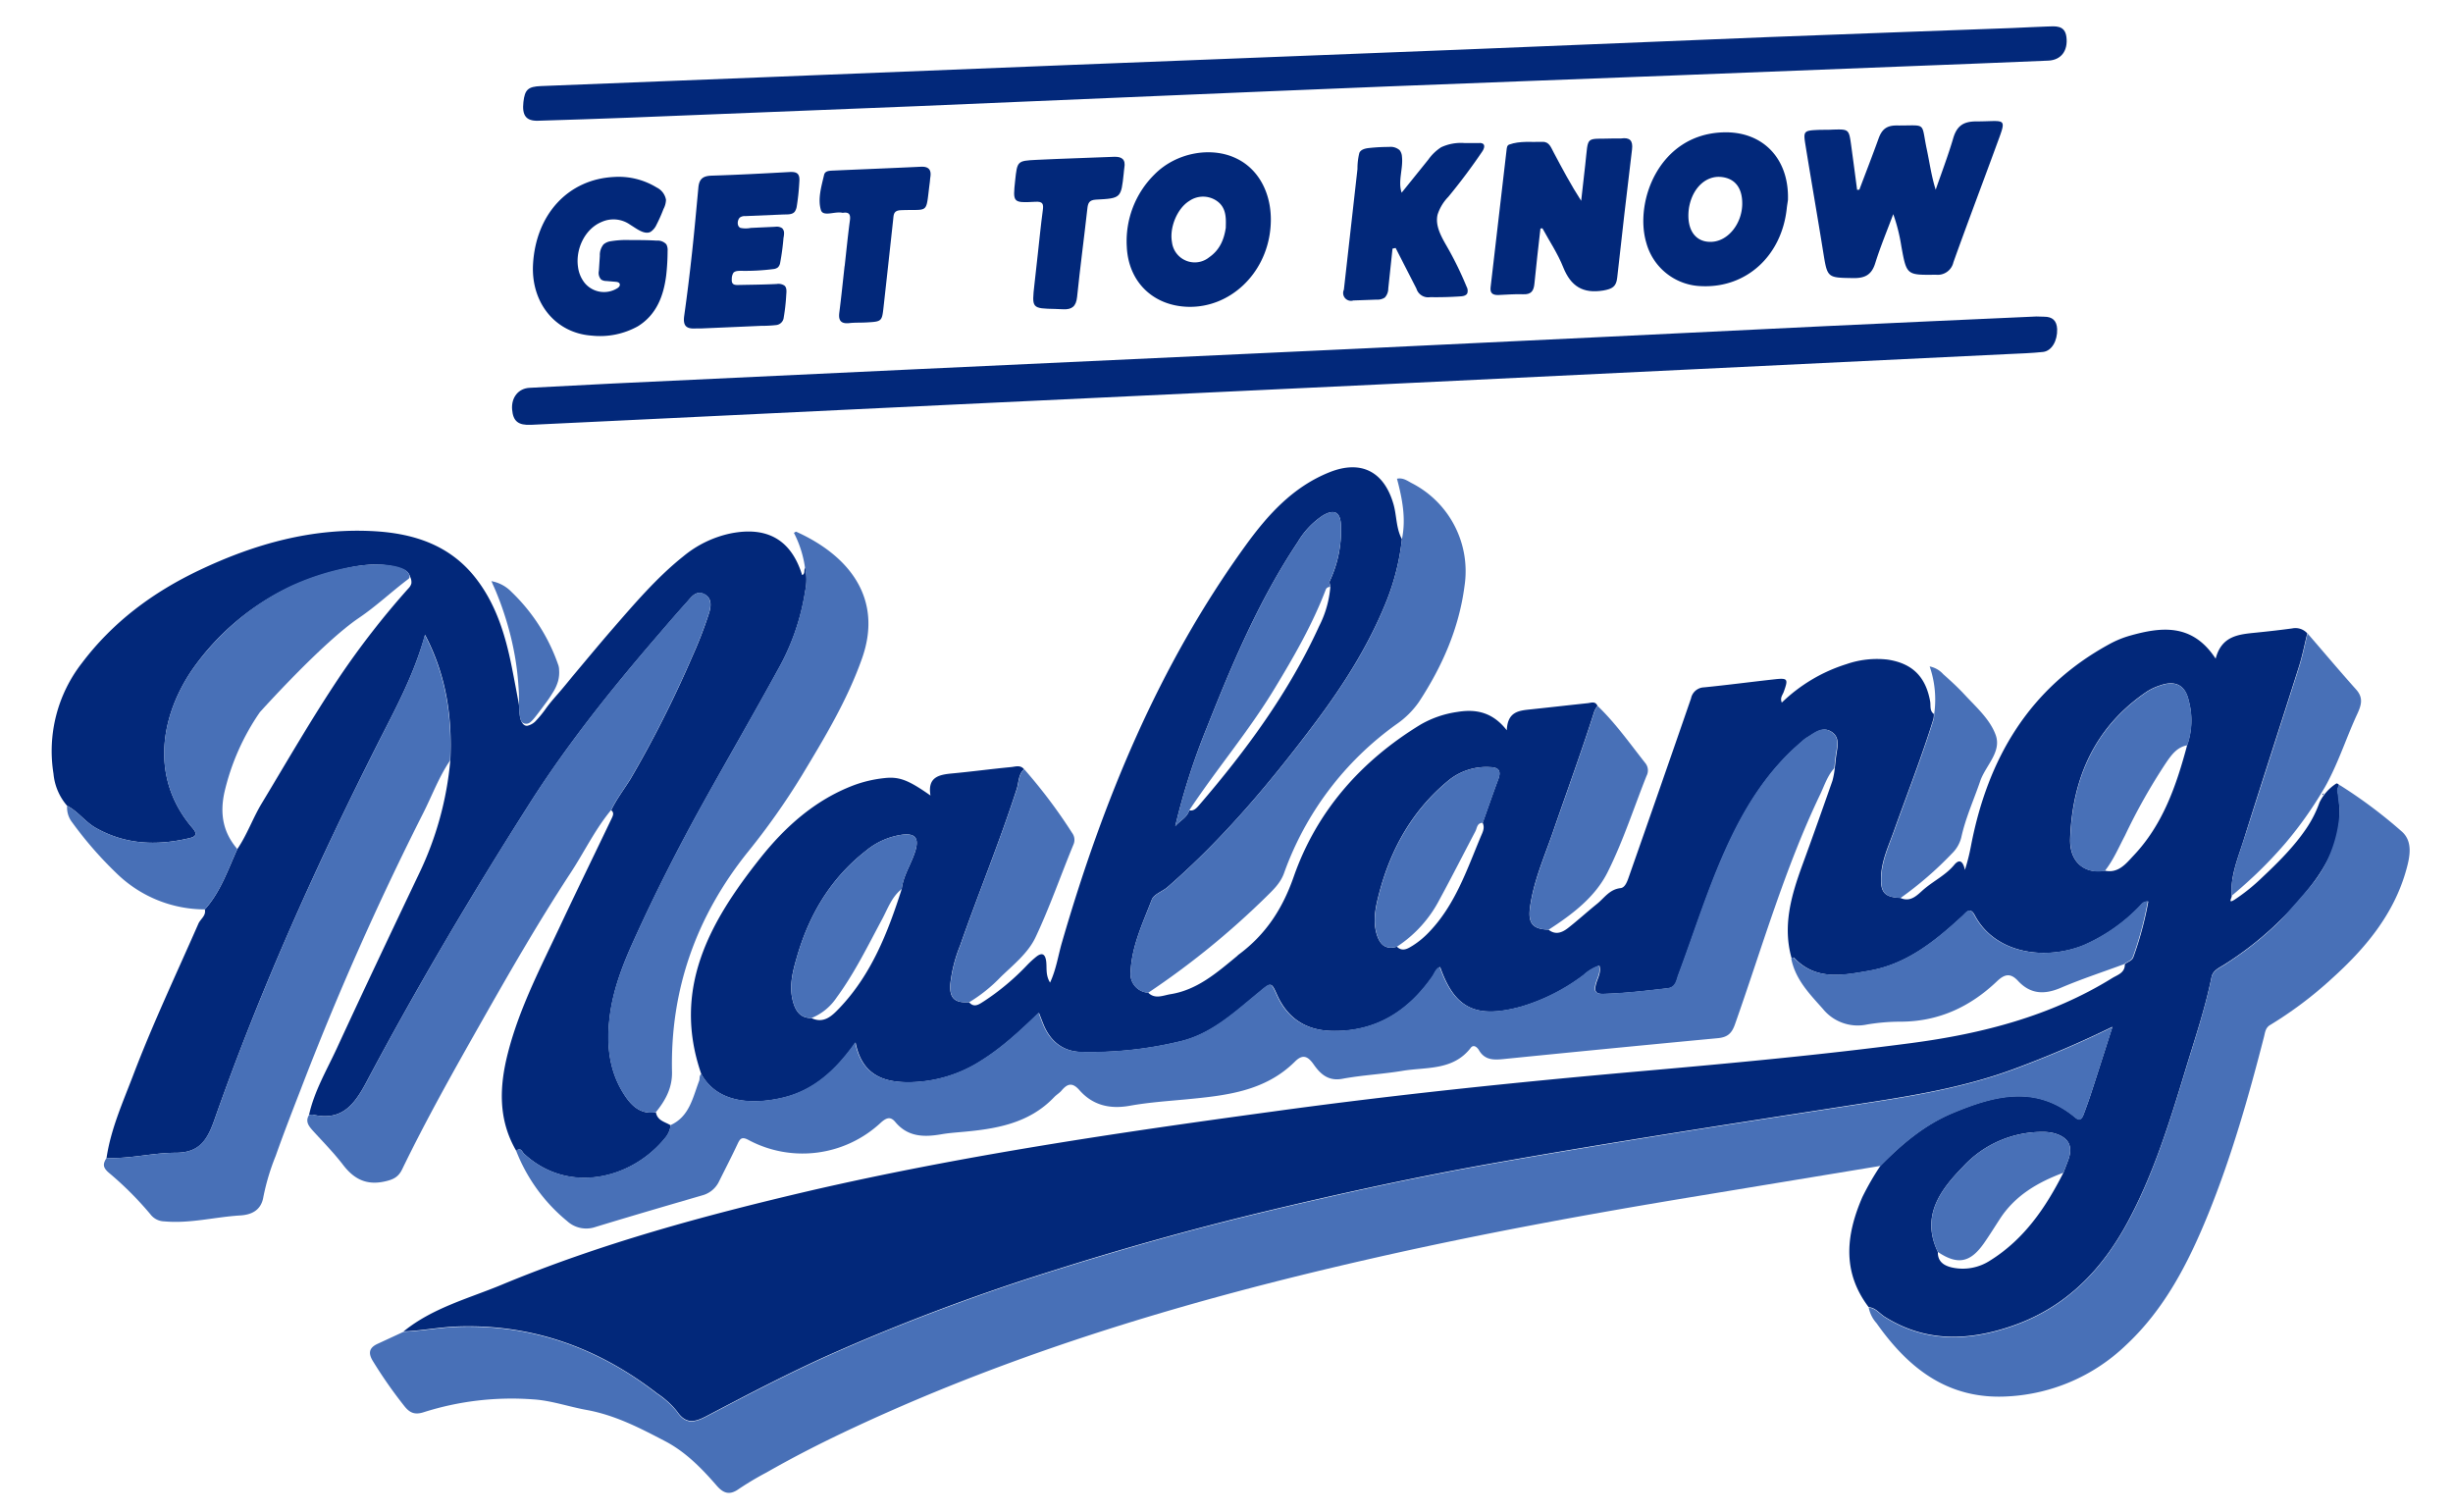<svg id="Layer_1" data-name="Layer 1" xmlns="http://www.w3.org/2000/svg" viewBox="0 0 577.42 355.87"><defs><style>.cls-1{fill:#02287A;}.cls-2{fill:#4870b7;}.cls-3{fill:#02287A;}.cls-4{fill:#02287A;}</style></defs><path class="cls-1" d="M165.1,252.88c-7-20.09,2-35.91,13.8-50.8,5.9-7.44,12.92-13.74,22-17.21a29.71,29.71,0,0,1,7.23-1.7c3.54-.4,5.67.42,10.9,4.09-.74-4.35,2-4.9,5.06-5.19,4.64-.43,9.27-1.06,13.91-1.5,1-.09,2.18-.57,3.05.5-1.37,1.25-1.22,3.08-1.72,4.64-4,12.43-9,24.51-13.32,36.84a33.94,33.94,0,0,0-2.33,9.18c-.2,3.26,1.09,4.41,4.43,4.19,1.21,1.4,2.36.48,3.43-.18a57,57,0,0,0,10.27-8.59,23.08,23.08,0,0,1,2.2-2c1.19-.9,1.95-.67,2.22.92s-.21,3.38.95,5.23c1.47-3.18,1.9-6.38,2.79-9.43,9.67-33.33,22.72-65.11,43.21-93.43,5.23-7.23,11.14-13.8,19.71-17.25,7.45-3,12.89-.25,15.12,7.47.79,2.73.59,5.69,2,8.28a56,56,0,0,1-3.56,14.36c-4.14,10.4-10.06,19.75-16.74,28.67-10.5,14-21.67,27.38-34.93,38.89-1.18,1-3.16,1.64-3.64,2.88-2.13,5.53-4.74,11-5,17a4.42,4.42,0,0,0,4.13,4.93c1.64,1.62,3.55.63,5.26.36,6.29-1,10.9-5.05,15.59-8.91.15-.12.28-.28.44-.4,6.36-4.72,10.32-10.71,13-18.42,5.4-15.37,15.82-27.18,29.79-35.71a24,24,0,0,1,8.69-3c4.34-.72,8.29,0,11.65,4.32.17-4.33,2.76-4.62,5.39-4.9,4.55-.48,9.09-1,13.64-1.48.82-.09,1.82-.55,2.32.64a6,6,0,0,0-.73,1.23c-3.06,9.61-6.54,19.08-9.82,28.62-2,5.77-4.51,11.43-5.34,17.56-.51,3.83.66,5.14,4.36,5.26,1.64,1.33,3.21.69,4.57-.37,2.35-1.83,4.54-3.85,6.86-5.71,1.72-1.39,2.93-3.41,5.53-3.7,1.11-.12,1.61-1.67,2-2.79q7.35-20.92,14.59-41.88a3.23,3.23,0,0,1,3.07-2.59c5.53-.55,11-1.28,16.56-1.89,3.17-.35,3.3-.11,2.17,3-.26.7-.9,1.33-.44,2.48a38.39,38.39,0,0,1,15.24-9.06,21.94,21.94,0,0,1,9.68-1.06c5.79.88,8.95,4,10,9.8.19,1-.18,2.25.88,3a5.51,5.51,0,0,1-.1,1.16c-2.75,8.9-6.16,17.56-9.29,26.33-1.29,3.62-3,7.17-3.06,11.11-.1,3.5,1,4.53,4.53,4.69,2.67,1.22,4.27-1,5.82-2.24,2.28-1.88,5-3.23,6.9-5.54,1.05-1.26,2-1.16,2.51,1.2a47,47,0,0,0,1.41-5.58c3.94-20.61,13.69-37.28,32.64-47.6a23.22,23.22,0,0,1,4.67-1.93c7.52-2.13,14.8-3,20.3,5.38,1.41-5.44,5.48-5.72,9.49-6.13,2.86-.29,5.72-.61,8.58-1a3.74,3.74,0,0,1,3.5,1.17c-.64,2.58-1.14,5.21-1.94,7.74-4.32,13.67-8.78,27.31-13.07,41-1.32,4.21-3.11,8.36-2.79,12.94.21.37-1.12,2.16.7,1a44.72,44.72,0,0,0,6.46-5.2C536.28,203,540,199.3,542.91,195a27.06,27.06,0,0,0,3.09-6.12,11,11,0,0,1,4-4.47,1.38,1.38,0,0,1,.4.15c.38.25,0,.69-.08,1a2.59,2.59,0,0,0,0,1,24,24,0,0,1-2.26,15.63,39,39,0,0,1-3.34,5.36A79.33,79.33,0,0,1,523.68,227c-1.22.79-2.77,1.38-3.1,3-1.52,7.51-4,14.75-6.19,22-3.71,12.26-7.51,24.52-13.65,35.84-6,11.09-14.36,19.71-26.49,24.06-10.46,3.74-20.75,4.26-30.61-1.95-1.23-.78-2.13-2.13-3.76-2.24-6.31-8.3-5.35-17-1.5-25.9a63.59,63.59,0,0,1,4.32-7.47c5-5.09,10.37-9.63,17-12.39,9.75-4.07,19.52-6.7,28.85,1.12,1.12.93,1.6.08,1.94-.81.66-1.77,1.3-3.55,1.88-5.34,1.57-4.85,3.12-9.71,4.88-15.22a251.63,251.63,0,0,1-23.38,10c-13.06,4.82-26.75,6.7-40.38,8.81-27.09,4.2-54.17,8.38-81.16,13.15-18.6,3.28-37,7.3-55.37,11.71q-24.76,6-49.06,13.72a488.65,488.65,0,0,0-52.4,19.7c-10,4.48-19.65,9.54-29.32,14.62-2.83,1.48-4.82,1.76-6.84-1.22a20.66,20.66,0,0,0-4.63-4.18c-13.83-10.71-29.33-16.36-47-15.76-4.27.15-8.45,1-12.7,1.16,6.81-5.55,15.26-7.73,23.13-11,23.47-9.76,47.94-16.37,72.64-22.14C226.62,272,263,266.64,299.41,261.68c29-4,58.19-7,87.39-9.57,21.11-1.86,42.23-3.82,63.23-6.59,16.53-2.19,32.69-6.33,47.14-15.26,1.25-.78,3.05-1.22,3-3.28.63-.59,1.64-.73,2-1.65a79.65,79.65,0,0,0,3.53-13.13c-1.22,0-1.55.66-2,1.13a40.84,40.84,0,0,1-13.1,9.14c-9,3.67-20.89,2.11-25.74-7-1.09-2.06-1.89-.75-2.84.13-6.42,5.88-13.12,11.37-22,12.92-6.25,1.1-12.63,2.38-17.76-3.13a3,3,0,0,0-.49.31c-2.22-7.66-.14-14.83,2.47-22,2.43-6.62,4.78-13.28,7.11-19.93a18.42,18.42,0,0,0,.54-2.89c.13-1.08.22-2.18.38-3.26.3-2,.86-4.14-1.23-5.41s-3.93.4-5.68,1.43a7.35,7.35,0,0,0-1.17.93c-8.31,7-13.79,16.07-18.15,25.87-4.21,9.44-7.28,19.31-10.9,29-.49,1.31-.57,3-2.58,3.21-5,.58-10.06,1.18-15.13,1.32-2,.05-2.14-.82-1.71-2.4.36-1.35,1.25-2.65.77-4.26a10.45,10.45,0,0,0-3.68,2.21,46,46,0,0,1-14.8,7.48c-10.55,2.85-15.59.42-19-9.36-1,.43-1.26,1.46-1.8,2.23-5.72,8.19-13.32,13-23.53,12.82-6-.09-10.44-2.78-13-8.38-1.43-3.19-1.4-3.12-4.17-.83-5.73,4.73-11.24,9.95-18.77,11.69a89.84,89.84,0,0,1-23.33,2.46c-4.25-.15-7.2-2.55-8.79-6.52-.33-.81-.64-1.63-1.05-2.69-4.36,4.21-8.62,8.17-13.59,11.28a31.9,31.9,0,0,1-16.58,5.06c-6.49.13-11.51-1.77-13-9.35-4.58,6.5-9.76,11.28-17.12,13C177.48,260,169,259.88,165.1,252.88Zm291.06,41.83c-.06,2.2,1.33,3.17,3.21,3.63a11.79,11.79,0,0,0,9.13-1.64c8-5,13.05-12.44,17.21-20.64l1.05-2.76c1.31-3.38.3-5.5-3.18-6.52a10.77,10.77,0,0,0-2.95-.32,25.26,25.26,0,0,0-18.55,8.18C456.7,280.17,452.13,286.26,456.16,294.71ZM328.82,222.85c1.35,1.31,2.68.38,3.76-.28a20.08,20.08,0,0,0,3.86-3.21c6.05-6.32,8.8-14.45,12.06-22.28.44-1.06,1.11-2.14.5-3.38,1.22-3.44,2.41-6.89,3.69-10.31.73-2,.05-2.76-2-2.81a14.07,14.07,0,0,0-9.69,3.11c-8.52,7-13.64,16.14-16.39,26.69-.8,3.08-1.49,6.2-.59,9.4C324.73,222.21,326.05,223.67,328.82,222.85ZM212.26,209.28c.37-3.32,2.38-6.07,3.27-9.21.79-2.82-.15-3.93-3.09-3.59a17.07,17.07,0,0,0-8.61,3.8c-8.39,6.54-13.49,15.26-16.34,25.34-1,3.42-1.84,6.94-.7,10.56.66,2.11,1.84,3.49,4.21,3.47,2.93,1.4,4.87-.54,6.55-2.3C205.13,229.42,209,219.48,212.26,209.28Zm302.59-33.9a17.81,17.81,0,0,0,.33-10.54c-.83-3.66-3.23-4.75-6.76-3.48a13.37,13.37,0,0,0-3,1.39c-12.29,8.3-17.63,20.4-18.12,34.7-.18,5.56,3.52,8.34,8.13,7.5,3.2.7,5-1.63,6.74-3.49C509.15,194.12,512.31,184.88,514.85,175.38Zm-201.7-37.21c0-.47-.3-1-.12-1.41a27.86,27.86,0,0,0,2.61-13.14c-.12-3.11-1.57-3.85-4.26-2.26a19.07,19.07,0,0,0-5.89,6.23c-9.05,13.56-15.37,28.47-21.34,43.54a158.37,158.37,0,0,0-7.5,23.35c1.08-1.3,2.79-2,3.29-3.73,1,.21,1.64-.43,2.25-1.13,11.12-12.93,21.18-26.59,28.31-42.19A24.68,24.68,0,0,0,313.15,138.17Z"/><path class="cls-1" d="M126.32,169.48l.2-.21a25.7,25.7,0,0,0,2-2.51c.85-1.18,1.79-2.26,2.74-3.35,1.32-1.5,2.57-3.07,3.85-4.61,3-3.57,5.95-7.14,9-10.66,5.23-6,10.44-12.15,16.73-17.17A25.76,25.76,0,0,1,172,125.56c8.64-1.71,14.26,1.54,16.82,9.82.82-.36.33-1.24.71-1.77a13,13,0,0,1,0,5.59,54.38,54.38,0,0,1-6.42,18.47c-5.75,10.52-11.77,20.88-17.59,31.36s-11.17,21-16.11,31.88c-2.69,5.87-5.07,11.89-5.87,18.37-.78,6.25-.28,12.36,3.08,17.86,1.71,2.8,3.89,5.29,7.78,4.7.35,2,2.16,2.23,3.48,3.06a5.57,5.57,0,0,1-1.31,3c-7.87,9.69-22.82,13.36-33.21,3.69-.46-.43-.79-1.65-1.82-.65-4.32-7.37-4-15.15-2-23,2.76-10.86,8-20.72,12.69-30.77,3.87-8.21,7.86-16.38,11.78-24.57.29-.62.6-1.3-.14-1.87,1.24-2.61,3-4.88,4.54-7.35a266.3,266.3,0,0,0,14.62-29,96.89,96.89,0,0,0,3.86-10c.48-1.51.81-3.58-1.12-4.52s-3,.65-4,1.8c-2.6,2.88-5.12,5.83-7.64,8.76-10.64,12.37-20.8,25.12-29.56,38.9C111,210.63,98.08,232.46,86.19,254.84c-2.94,5.53-5.93,9.06-12.56,7.55a3,3,0,0,0-.89.08c1.23-5.6,4.15-10.52,6.52-15.64C85.64,233,92.15,219.3,98.68,205.58A77.34,77.34,0,0,0,106,179c.47-10.14-.88-19.9-5.94-29.57C97.41,159,93,167,88.91,175.07c-14.53,28.77-27.74,58.11-38.43,88.53-1.71,4.87-3.57,7.75-9.12,7.76s-10.8,1.47-16.28,1.21c1-6.76,3.8-13,6.19-19.26,4.62-12.17,10.2-23.95,15.43-35.87.49-1.13,1.86-1.87,1.52-3.37,3.71-4.12,5.41-9.31,7.65-14.21,2.29-3.36,3.63-7.24,5.71-10.7,6-9.95,11.77-20,18.23-29.66A194.19,194.19,0,0,1,96.1,138.55a2.76,2.76,0,0,0,.73-1.18,2.57,2.57,0,0,0-.19-1.36,3.44,3.44,0,0,0-.71-1.35,3.52,3.52,0,0,0-1.48-.81c-5.27-1.79-10.6-.75-15.83.62a60.77,60.77,0,0,0-13.28,5.17,58.86,58.86,0,0,0-19.08,16.6c-7.79,10.39-11.86,26-.9,38.72,1.55,1.81.09,2.16-1.18,2.44-7.49,1.7-14.73,1.39-21.63-2.51-2.54-1.44-4.18-3.9-6.75-5.21a13.38,13.38,0,0,1-3.21-7.56,33.69,33.69,0,0,1,6.66-26c7.34-9.74,16.81-16.75,27.7-21.91C60,128,73.71,124.16,88.38,125.06c9.16.57,17.42,3.3,23.37,10.74,4.94,6.18,7.2,13.57,8.72,21.2.57,2.87,1.11,5.74,1.64,8.62.21,1.15.1,2.33.38,3.47.18.76.69,1.87,1.66,1.75A3.91,3.91,0,0,0,126.32,169.48Z"/><path class="cls-2" d="M95,313.5c4.25-.17,8.43-1,12.7-1.15,17.66-.6,33.16,5,47,15.76a20.66,20.66,0,0,1,4.63,4.18c2,3,4,2.7,6.84,1.22,9.67-5.08,19.35-10.14,29.32-14.62a488.65,488.65,0,0,1,52.4-19.7q24.3-7.72,49.06-13.72c18.34-4.41,36.77-8.43,55.37-11.71,27-4.77,54.07-8.95,81.16-13.15,13.63-2.11,27.32-4,40.38-8.81a251.63,251.63,0,0,0,23.38-10c-1.76,5.51-3.31,10.37-4.88,15.22-.58,1.79-1.22,3.57-1.88,5.34-.34.89-.82,1.74-1.94.81-9.33-7.82-19.1-5.19-28.85-1.12-6.62,2.76-12,7.3-17,12.39q-21.45,3.54-42.9,7.08c-26.16,4.29-52.24,9.08-78.09,15-41.3,9.43-81.8,21.41-120.33,39.35-7.14,3.32-14.17,6.87-21,10.78a71,71,0,0,0-6.46,3.85c-2.14,1.53-3.61,1.06-5.21-.79-3.55-4.1-7.38-8-12.23-10.51-5.88-3.07-11.7-6.1-18.48-7.32-4.14-.75-8.33-2.23-12.52-2.47a68.3,68.3,0,0,0-25.67,3c-2.25.75-3.43.12-4.73-1.56a106.51,106.51,0,0,1-7.34-10.53c-1.14-1.9-.77-3.11,1.18-4Z"/><path class="cls-2" d="M121.5,270.89c1-1,1.36.22,1.82.65,10.39,9.67,25.34,6,33.21-3.69a5.57,5.57,0,0,0,1.31-3c4.45-2,5.23-6.48,6.74-10.43.2-.52-.06-1.19.52-1.59,3.87,7,12.38,7.12,19.06,5.54,7.36-1.75,12.54-6.53,17.12-13,1.52,7.58,6.54,9.48,13,9.35a31.9,31.9,0,0,0,16.58-5.06c5-3.11,9.23-7.07,13.59-11.28.41,1.06.72,1.88,1.05,2.69,1.59,4,4.54,6.37,8.79,6.52a89.84,89.84,0,0,0,23.33-2.46c7.53-1.74,13-7,18.77-11.69,2.77-2.29,2.74-2.36,4.17.83,2.51,5.6,7,8.29,13,8.38,10.21.16,17.81-4.63,23.53-12.82.54-.77.8-1.8,1.8-2.23,3.43,9.78,8.47,12.21,19,9.36a46,46,0,0,0,14.8-7.48,10.45,10.45,0,0,1,3.68-2.21c.48,1.61-.41,2.91-.77,4.26-.43,1.58-.25,2.45,1.71,2.4,5.07-.14,10.1-.74,15.13-1.32,2-.23,2.09-1.9,2.58-3.21,3.62-9.67,6.69-19.54,10.9-29,4.36-9.8,9.84-18.83,18.15-25.87a7.35,7.35,0,0,1,1.17-.93c1.75-1,3.48-2.75,5.68-1.43s1.53,3.43,1.23,5.41c-.16,1.08-.25,2.18-.38,3.26-1.62,1.79-2.31,4.07-3.32,6.18-8.34,17.42-13.65,36-20.05,54.1-.73,2.08-1.69,3-3.87,3.25q-25.36,2.39-50.71,4.94c-2.29.23-4.34.21-5.68-2.09-.38-.66-1.25-1.46-1.93-.57-4.18,5.43-10.48,4.49-16.11,5.43-4.7.78-9.49,1-14.18,1.88-3.28.58-5.13-1.16-6.69-3.39-1.36-1.94-2.57-2.51-4.4-.68-7.09,7.05-16.29,8-25.53,8.89-4.46.42-8.94.72-13.33,1.51-4.72.85-8.74-.1-11.89-3.68-1.66-1.88-2.81-1.53-4.2.11-.51.6-1.23,1-1.78,1.59-6,6.29-14,7.5-22.07,8.19-1.48.13-3,.26-4.44.51-4.08.71-7.9.65-10.85-2.9-1.13-1.36-2.11-1-3.41.17a27,27,0,0,1-31.14,4.07c-1.6-.87-2-.28-2.58.95-1.41,3-2.89,5.87-4.35,8.8a6.11,6.11,0,0,1-4,3.3c-8.39,2.44-16.78,4.89-25.13,7.44a6.65,6.65,0,0,1-6.63-1.4A40.26,40.26,0,0,1,121.5,270.89Z"/><path class="cls-2" d="M439.88,307.81c1.63.11,2.53,1.46,3.76,2.24,9.86,6.21,20.15,5.69,30.61,1.95,12.13-4.35,20.48-13,26.49-24.06,6.14-11.32,9.94-23.58,13.65-35.84,2.21-7.3,4.67-14.54,6.19-22,.33-1.64,1.88-2.23,3.1-3,2.54-1.66,4.29-2.88,5.86-4.1a77.1,77.1,0,0,0,7-6.08c.93-.95,2.06-2.25,4.34-4.86s3.36-3.86,3.83-4.48c5.67-7.33,6.33-16.28,5.86-18.25-.21-.83-.15-1.7-.33-2.54a2.17,2.17,0,0,1,.11-1.56,1.58,1.58,0,0,1,.38-.44,112.8,112.8,0,0,1,14.49,10.82c2.77,2.3,2.1,5.86,1.26,8.92-2.91,10.69-9.76,18.8-17.77,26a91.8,91.8,0,0,1-14.33,10.75c-1.12.66-1.19,1.77-1.44,2.74-3.65,14.22-7.67,28.33-13.21,41.94-4.64,11.37-10.2,22.23-19.36,30.75a43.45,43.45,0,0,1-27.77,12c-14,.81-23.35-6.57-30.87-17.23A7.8,7.8,0,0,1,439.88,307.81Z"/><path class="cls-2" d="M25.08,272.57c5.48.26,10.85-1.2,16.28-1.21s7.41-2.89,9.12-7.76c10.69-30.42,23.9-59.76,38.43-88.53C93,167,97.41,159,100,149.46c5.06,9.67,6.41,19.43,5.94,29.57-2.63,3.86-4.23,8.25-6.33,12.39A699.21,699.21,0,0,0,70.73,256.6c-2,5.15-4,10.3-5.83,15.48A53.35,53.35,0,0,0,62,281.74c-.55,3.41-3.15,4.23-5.43,4.37-6,.36-11.83,1.95-17.86,1.4a4.21,4.21,0,0,1-3.32-1.69,78.46,78.46,0,0,0-9.64-9.65C24.12,274.82,24.2,274,25.08,272.57Z"/><path class="cls-2" d="M72.74,262.47a3,3,0,0,1,.89-.08c6.63,1.51,9.62-2,12.56-7.55,11.89-22.38,24.77-44.21,38.38-65.59,8.76-13.78,18.92-26.53,29.56-38.9,2.52-2.93,5-5.88,7.64-8.76,1-1.15,2.2-2.69,4-1.8s1.6,3,1.12,4.52a96.89,96.89,0,0,1-3.86,10,266.3,266.3,0,0,1-14.62,29c-1.49,2.47-3.3,4.74-4.54,7.35-3.8,4.56-6.35,9.94-9.59,14.87-7.51,11.46-14.35,23.35-21.1,35.27-6.43,11.35-12.83,22.71-18.52,34.46-.87,1.8-2.07,2.4-4,2.83-4.36,1-7.32-.51-9.91-3.89-2.16-2.82-4.68-5.37-7.07-8C72.67,265.07,71.81,264,72.74,262.47Z"/><path class="cls-2" d="M154.36,261.84c-3.89.59-6.07-1.9-7.78-4.7-3.36-5.5-3.86-11.61-3.08-17.86.8-6.48,3.18-12.5,5.87-18.37q7.41-16.26,16.11-31.88c5.82-10.48,11.84-20.84,17.59-31.36a54.38,54.38,0,0,0,6.42-18.47,13,13,0,0,0,0-5.59,25.66,25.66,0,0,0-2.61-8.18c.22-.11.44-.31.55-.26,12.15,5.46,20.53,15.47,15.51,29.75-3.49,9.92-8.89,18.82-14.27,27.75A167.4,167.4,0,0,1,176,200.6c-12.09,15.09-18.26,32.36-17.81,51.81C158.24,256.16,156.6,259.09,154.36,261.84Z"/><path class="cls-2" d="M270.27,233.7a4.42,4.42,0,0,1-4.13-4.93c.26-6.06,2.87-11.5,5-17,.48-1.24,2.46-1.85,3.64-2.88C288,197.35,299.21,184,309.71,170c6.68-8.92,12.6-18.27,16.74-28.67A56,56,0,0,0,330,126.94c1-4.79.12-9.45-1.16-14.25,1.42-.29,2.4.46,3.4,1A23.29,23.29,0,0,1,344.73,138c-1.3,9.94-5.25,18.88-10.7,27.2a20.75,20.75,0,0,1-5.25,5.24,73.43,73.43,0,0,0-26.53,35.11c-.86,2.38-2.58,3.95-4.27,5.62A191.45,191.45,0,0,1,270.27,233.7Z"/><path class="cls-2" d="M15.8,189.68c2.57,1.31,4.21,3.77,6.75,5.21,6.9,3.9,14.14,4.21,21.63,2.51,1.27-.28,2.73-.63,1.18-2.44-11-12.72-6.89-28.33.9-38.72a61.67,61.67,0,0,1,10.12-10.61,58.34,58.34,0,0,1,12.18-7.76,59,59,0,0,1,13.85-4.38,36.45,36.45,0,0,1,6.62-.63s5.46,0,6.9,1.8c.16.2.63.81.44,1.31a.75.75,0,0,1-.25.33c-4.08,3.08-7.52,6.37-11.68,9.19-8.63,5.85-23.27,22.16-23.27,22.16h0a55,55,0,0,0-8.36,18.94c-1.08,5.07-.29,9.39,3.06,13.27-2.24,4.9-3.94,10.09-7.65,14.21a29.82,29.82,0,0,1-20.77-8.48A89.41,89.41,0,0,1,17,193.6,5.67,5.67,0,0,1,15.8,189.68Z"/><path class="cls-2" d="M421.65,225.66a3,3,0,0,1,.49-.31c5.13,5.51,11.51,4.23,17.76,3.13,8.92-1.55,15.62-7,22-12.92.95-.88,1.75-2.19,2.84-.13,4.85,9.15,16.73,10.71,25.74,7a40.84,40.84,0,0,0,13.1-9.14c.48-.47.81-1.17,2-1.13a79.65,79.65,0,0,1-3.53,13.13c-.35.92-1.36,1.06-2,1.65-5,1.85-10.11,3.52-15,5.61-3.82,1.62-7.09,1.49-10-1.63-1.72-1.86-3.08-1.7-4.9,0-6.32,6.05-13.76,9.55-22.69,9.58a47.64,47.64,0,0,0-8,.67,10.54,10.54,0,0,1-10.38-3.7C426,234,422.62,230.6,421.65,225.66Z"/><path class="cls-2" d="M228.15,235.92c-3.34.22-4.63-.93-4.43-4.19a33.94,33.94,0,0,1,2.33-9.18c4.3-12.33,9.28-24.41,13.32-36.84.5-1.56.35-3.39,1.72-4.64a122.68,122.68,0,0,1,11.28,15,2.72,2.72,0,0,1,.3,2.77c-3,7.26-5.56,14.69-8.9,21.77-1.75,3.73-5.21,6.47-8.21,9.37A36.15,36.15,0,0,1,228.15,235.92Z"/><path class="cls-2" d="M548.54,182.87c-.5,1-1,2-1.59,2.95a90.61,90.61,0,0,1-8.86,12.52,100.29,100.29,0,0,1-7.64,8c-2,1.87-3.76,3.39-5.14,4.53a15.56,15.56,0,0,1,.13-3.42c0-.11,0-.34.1-.61,0,0,.2-1.09.43-2.1.44-1.87,1.22-4.09,1.29-4.3,2.62-8,.7-2.08,8.48-26.3,1.84-5.76,3.69-11.52,5.51-17.28.8-2.53,1.3-5.16,1.94-7.74,3.8,4.39,7.54,8.84,11.41,13.17,1.8,2,1.24,3.72.23,5.9C552.58,173.05,550.91,178.11,548.54,182.87Z"/><path class="cls-2" d="M364.54,218.85c-3.7-.12-4.87-1.43-4.36-5.26.83-6.13,3.35-11.79,5.34-17.56,3.28-9.54,6.76-19,9.82-28.62a6,6,0,0,1,.73-1.23c4.24,4.07,7.61,8.88,11.24,13.47a2.73,2.73,0,0,1,.27,3c-3,7.55-5.51,15.35-9.13,22.6C375.5,211.19,370.09,215.25,364.54,218.85Z"/><path class="cls-2" d="M447.37,211.39c-3.57-.16-4.63-1.19-4.53-4.69.1-3.94,1.77-7.49,3.06-11.11,3.13-8.77,6.54-17.43,9.29-26.33a5.51,5.51,0,0,0,.1-1.16,23.92,23.92,0,0,0-1.06-11.22,5.79,5.79,0,0,1,3.2,1.83c1.71,1.51,3.4,3.06,4.95,4.73,2.78,3,6.06,5.87,7.4,9.6,1.43,4-2.4,7.18-3.65,10.83-1.5,4.4-3.45,8.66-4.45,13.23a7.93,7.93,0,0,1-2.18,3.79A84.17,84.17,0,0,1,447.37,211.39Z"/><path class="cls-2" d="M123.81,170.37a1.39,1.39,0,0,1-.76-.23c-.43-.28-.8-.88-.89-4.45,0-.8,0-.78,0-1.63,0-1.08-.09-2.17-.17-3.25q-.24-3.23-.8-6.41t-1.42-6.32q-.87-3.17-2-6.24c-.32-.85-.66-1.7-1-2.54-.18-.42-.36-.85-.55-1.27-.09-.2-.19-.41-.28-.62a3.47,3.47,0,0,0-.28-.61,8.7,8.7,0,0,1,4.74,2.53,43.57,43.57,0,0,1,11,17.17,3.6,3.6,0,0,1,.21,1.23,7.61,7.61,0,0,1-.27,2.69,10.4,10.4,0,0,1-1.32,2.78,27.89,27.89,0,0,1-1.58,2.33C125.51,169.47,124.84,170.43,123.81,170.37Z"/><path class="cls-2" d="M279.94,190.75c-.5,1.74-2.21,2.43-3.29,3.73a158.37,158.37,0,0,1,7.5-23.35c6-15.07,12.29-30,21.34-43.54a19.07,19.07,0,0,1,5.89-6.23c2.69-1.59,4.14-.85,4.26,2.26A27.86,27.86,0,0,1,313,136.76c-.18.37.07.94.12,1.41a1,1,0,0,0-1.08.72c-3.13,8.17-7.48,15.72-12,23.17C294,172.06,286.4,181,279.94,190.75Z"/><path class="cls-2" d="M495.47,205c-4.61.84-8.31-1.94-8.13-7.5.49-14.3,5.83-26.4,18.12-34.7a13.37,13.37,0,0,1,3-1.39c3.53-1.27,5.93-.18,6.76,3.48a17.81,17.81,0,0,1-.33,10.54c-2.38.42-3.68,2.19-4.93,4a138.63,138.63,0,0,0-9.79,17.33C498.71,199.52,497.48,202.46,495.47,205Z"/><path class="cls-2" d="M191,239.65c-2.37,0-3.55-1.36-4.21-3.47-1.14-3.62-.27-7.14.7-10.56,2.85-10.08,7.95-18.8,16.34-25.34a17.07,17.07,0,0,1,8.61-3.8c2.94-.34,3.88.77,3.09,3.59-.89,3.14-2.9,5.89-3.27,9.21-2.37,1.84-3.29,4.64-4.63,7.13-3.37,6.27-6.49,12.69-10.73,18.45A12.88,12.88,0,0,1,191,239.65Z"/><path class="cls-2" d="M328.82,222.85c-2.77.82-4.09-.64-4.76-3.07-.9-3.2-.21-6.32.59-9.4,2.75-10.55,7.87-19.66,16.39-26.69a14.07,14.07,0,0,1,9.69-3.11c2,0,2.69.84,2,2.81-1.28,3.42-2.47,6.87-3.69,10.31-1.39,0-1.33,1.22-1.75,2-2.81,5.34-5.54,10.73-8.41,16A29.34,29.34,0,0,1,328.82,222.85Z"/><path class="cls-2" d="M456.16,294.71c-4-8.45.54-14.54,5.92-20.07a25.26,25.26,0,0,1,18.55-8.18,10.77,10.77,0,0,1,2.95.32c3.48,1,4.49,3.14,3.18,6.52l-1.05,2.76c-6,2.23-11.43,5.38-15,10.95-1.24,1.91-2.44,3.84-3.74,5.7C463.75,297.27,460.77,297.8,456.16,294.71Z"/><path class="cls-3" d="M546.67,187.21c.14-.13.27-.27.4-.41C546.76,186.77,546.61,186.89,546.67,187.21Z"/><path class="cls-4" d="M481.15,74.55c2,0,3,.92,3.09,2.94.08,2.75-1.28,5.13-3.33,5.36-2.73.29-5.48.37-8.23.5q-83.24,4-148.51,7.17Q275,92.88,225.85,95.17L125,100c-3,.14-4.22-.83-4.45-3.6s1.42-5,4.17-5.11c6.44-.35,12.87-.66,19.3-1q35.4-1.68,70.79-3.34Q254.57,85.13,321.32,82q54.32-2.58,108.61-5.24c16.47-.79,32.95-1.51,49.42-2.26C480,74.52,480.55,74.54,481.15,74.55Z"/><path class="cls-1" d="M123.21,24c.33-2.89,1.07-3.62,4.14-3.74q27.14-1.1,54.28-2.15,35.37-1.41,70.74-2.84,45.28-1.8,90.56-3.55c24.53-1,49.05-2,73.58-3,19-.74,38.07-1.41,57.11-2.12,2.74-.1,5.48-.28,8.23-.36,2-.07,4.21-.36,4.57,2.46.41,3.26-1.26,5.44-4.27,5.57-11.58.5-23.16.94-34.74,1.39q-26.88,1.06-53.76,2.11c-22.39.87-44.77,1.69-67.15,2.58-18.1.71-36.19,1.5-54.29,2.25L215.62,25Q181.78,26.37,148,27.7c-7.11.28-14.24.5-21.36.72C123.84,28.5,122.85,27.19,123.21,24Z"/><path class="cls-1" d="M156.82,64.81c-.6,4.77-2.24,9.26-6.68,12A18.31,18.31,0,0,1,139.25,79c-8.46-.6-14.28-7.69-13.78-16.78.66-11.76,8.26-20,19-20.56a17.12,17.12,0,0,1,10.1,2.47,4,4,0,0,1,2.2,2.9,4.89,4.89,0,0,1-.59,2.17,34.79,34.79,0,0,1-1.64,3.69,4,4,0,0,1-1.37,1.67c-1.38.77-3.26-.68-4.37-1.37l-.55-.35a6.77,6.77,0,0,0-6.62-.6c-4,1.65-6.18,6.46-5.57,10.59a7.53,7.53,0,0,0,1.59,3.8,5.91,5.91,0,0,0,7.63,1.24c.35-.21.72-.57.61-1s-.62-.51-1-.54l-2.15-.18a2.26,2.26,0,0,1-1.23-.34,2.3,2.3,0,0,1-.54-2.05l.23-3.54a4,4,0,0,1,.86-2.68,3.34,3.34,0,0,1,1.75-.76,22.49,22.49,0,0,1,4.49-.27c2.08,0,4.17,0,6.25.13a2.79,2.79,0,0,1,2.3.87,2.86,2.86,0,0,1,.3,1.56A52.07,52.07,0,0,1,156.82,64.81Z"/><path class="cls-1" d="M162.92,59.31c.54-5,1-10.09,1.47-15.12.18-2.08,1.08-2.77,3.09-2.84,6.08-.19,12.17-.51,18.25-.85,1.83-.11,2.62.28,2.42,2.41a54.14,54.14,0,0,1-.6,5.68,3,3,0,0,1-.47,1.23c-.59.76-1.81.64-2.68.67l-9,.38a1.89,1.89,0,0,0-1.22.32c-.65.56-.78,2.11.14,2.46a6.11,6.11,0,0,0,2.41,0l5.78-.27a2.28,2.28,0,0,1,1.59.33,1.55,1.55,0,0,1,.46,1.09,5.44,5.44,0,0,1-.13,1.2,56.14,56.14,0,0,1-.8,5.94,1.9,1.9,0,0,1-.52,1,2.06,2.06,0,0,1-1.09.4,51.83,51.83,0,0,1-7.58.41c-.58,0-1.37,0-1.79.45a2.63,2.63,0,0,0-.39,1.48c-.13,1.51.85,1.42,1.81,1.4,2.91-.06,5.83-.08,8.74-.23a2.57,2.57,0,0,1,1.86.39c.6.53.45,1.54.4,2.25a45,45,0,0,1-.58,5.19,2,2,0,0,1-1.71,1.83,30.9,30.9,0,0,1-3.6.19l-4.75.21-9.52.41-1.1,0c-2.23.13-3.09-.56-2.75-3C161.76,69.39,162.37,64.35,162.92,59.31Z"/><path class="cls-1" d="M198.83,62.64c.4-3.59.75-7.18,1.23-10.75.18-1.35-.14-2-1.55-1.81a1.13,1.13,0,0,1-.26,0c-1.7-.38-4.47,1-5-.6-.8-2.6.09-5.58.74-8.33.24-1,1.35-.95,2.18-1,6.86-.31,13.72-.57,20.58-.9,1.84-.09,2.53.69,2.25,2.46-.07.42-.08.86-.14,1.28-1,7.63,0,6.2-6.82,6.49-1.72.07-1.67,1.06-1.79,2.17Q209.14,61.89,208,72.14c-.39,3.55-.41,3.56-4.08,3.76-1.37.08-2.75,0-4.11.17-1.86.16-2.47-.63-2.25-2.43.47-3.66.84-7.33,1.25-11Z"/><path class="cls-1" d="M437.68,44.65c1.51-4,3.07-8,4.51-12,.74-2.08,1.79-3.13,4.27-3.11,7.23.06,5.69-1,7.09,5.6.67,3.13,1.08,6.31,2.1,9.52,1.38-4,2.91-8,4.09-12,.83-2.9,2.28-4.07,5.41-4.08,7.39,0,7.34-1.33,4.54,6.34-3.28,8.94-6.66,17.85-9.87,26.82a3.79,3.79,0,0,1-4.12,2.93c-6.89.07-6.89.17-8.14-6.72a41.24,41.24,0,0,0-1.9-7.54c-1.43,3.82-3,7.58-4.22,11.47-.85,2.82-2.44,3.63-5.22,3.58-6.11-.1-6.06,0-7.05-6.13-1.36-8.48-2.84-16.93-4.21-25.41-.49-3-.29-3.18,2.82-3.33,1.2-.06,2.4,0,3.6-.08,3.84-.11,3.85-.12,4.38,3.76q.71,5.2,1.39,10.42Z"/><path class="cls-1" d="M362.61,53.79c-.48,4.31-1,8.61-1.41,12.92-.16,1.78-.76,2.64-2.67,2.56s-3.94.11-5.91.18c-1.28,0-1.9-.45-1.74-1.84q1.9-16.12,3.75-32.24c.06-.51.08-1.14.62-1.34,2.56-.92,5.25-.54,7.88-.63,1.6-.06,2,1.42,2.61,2.51,2,3.76,4,7.55,6.46,11.36.31-2.81.62-5.62.95-8.42.84-7.28-.22-6,6.91-6.26.52,0,1,0,1.55,0,2-.28,2.82.46,2.56,2.59q-1.83,15.09-3.49,30.2c-.23,2.14-1.2,2.62-3.25,3-4.84.8-7.67-1-9.46-5.47-1.27-3.2-3.23-6.12-4.89-9.17Z"/><path class="cls-1" d="M420.59,49.06c-1.19,11.17-9.5,18.74-20,18.3a13.85,13.85,0,0,1-13.06-10.2c-2.86-9.68,3-25.48,18-26,9.31-.35,15.65,6.08,15.34,15.91C420.79,47.7,420.66,48.38,420.59,49.06Zm-23.07.28c-.55,4.86,1.67,7.82,5.5,7.58s7-4.3,7.09-8.81c.07-3.79-1.64-6.07-4.83-6.44-3.58-.42-6.72,2.4-7.63,6.85C397.58,48.85,397.54,49.19,397.52,49.34Z"/><path class="cls-1" d="M327.79,58.53l-1,9.38a3.12,3.12,0,0,1-.82,2.14,3.09,3.09,0,0,1-1.87.48l-5.54.2a1.84,1.84,0,0,1-2.22-2.53l3.2-28.44a15.06,15.06,0,0,1,.44-3.76c.36-.85,1.49-1.08,2.31-1.16a42.84,42.84,0,0,1,4.67-.25,3.21,3.21,0,0,1,2.5.76,2.64,2.64,0,0,1,.55,1.49c.33,2.84-1,5.8-.07,8.52l6.29-7.81a11.06,11.06,0,0,1,3-2.88,11,11,0,0,1,5.45-1l3.58,0a1.38,1.38,0,0,1,.83.18c.54.4.2,1.25-.17,1.8q-3.75,5.53-8,10.69a10.7,10.7,0,0,0-2.52,4.17c-.63,2.66.92,5.29,2.28,7.66a79.58,79.58,0,0,1,4.55,9.33,1.92,1.92,0,0,1,.15,1.56c-.3.56-1,.67-1.66.71q-3.52.24-7.05.18a2.89,2.89,0,0,1-3.25-2l-4.9-9.58Z"/><path class="cls-1" d="M299,54.23c-1.17,10.35-9.46,18.14-19.13,18-8.35-.14-14.26-5.82-14.63-14.16a22.06,22.06,0,0,1,6.51-17c5.07-5.15,13.31-6.65,19.25-3.79C296.76,40,299.89,46.62,299,54.23Zm-10.46-.73c.07-2.17.16-4.77-2.29-6.32a5.69,5.69,0,0,0-6.31.13c-2.82,1.74-4.69,6.23-4.07,9.66a5.4,5.4,0,0,0,8.78,3.58C287,58.91,288.12,56.59,288.56,53.5Z"/><path class="cls-1" d="M244.27,60c.39-3.5.73-7,1.2-10.5.21-1.53,0-2.11-1.81-2-5.25.29-5.26.19-4.7-5,.49-4.58.49-4.65,5-4.87,6.08-.3,12.18-.46,18.27-.72,1.87-.07,2.78.63,2.43,2.59-.07.43-.09.86-.14,1.28-.62,5.83-.61,5.91-6.51,6.21-1.66.09-1.91.82-2.06,2.18-.77,6.91-1.7,13.81-2.41,20.74-.23,2.2-1.21,3-3.29,2.89-.6,0-1.2-.06-1.8-.07-5.59-.12-5.59-.12-4.95-5.8C243.76,64.63,244,62.33,244.27,60Z"/></svg>